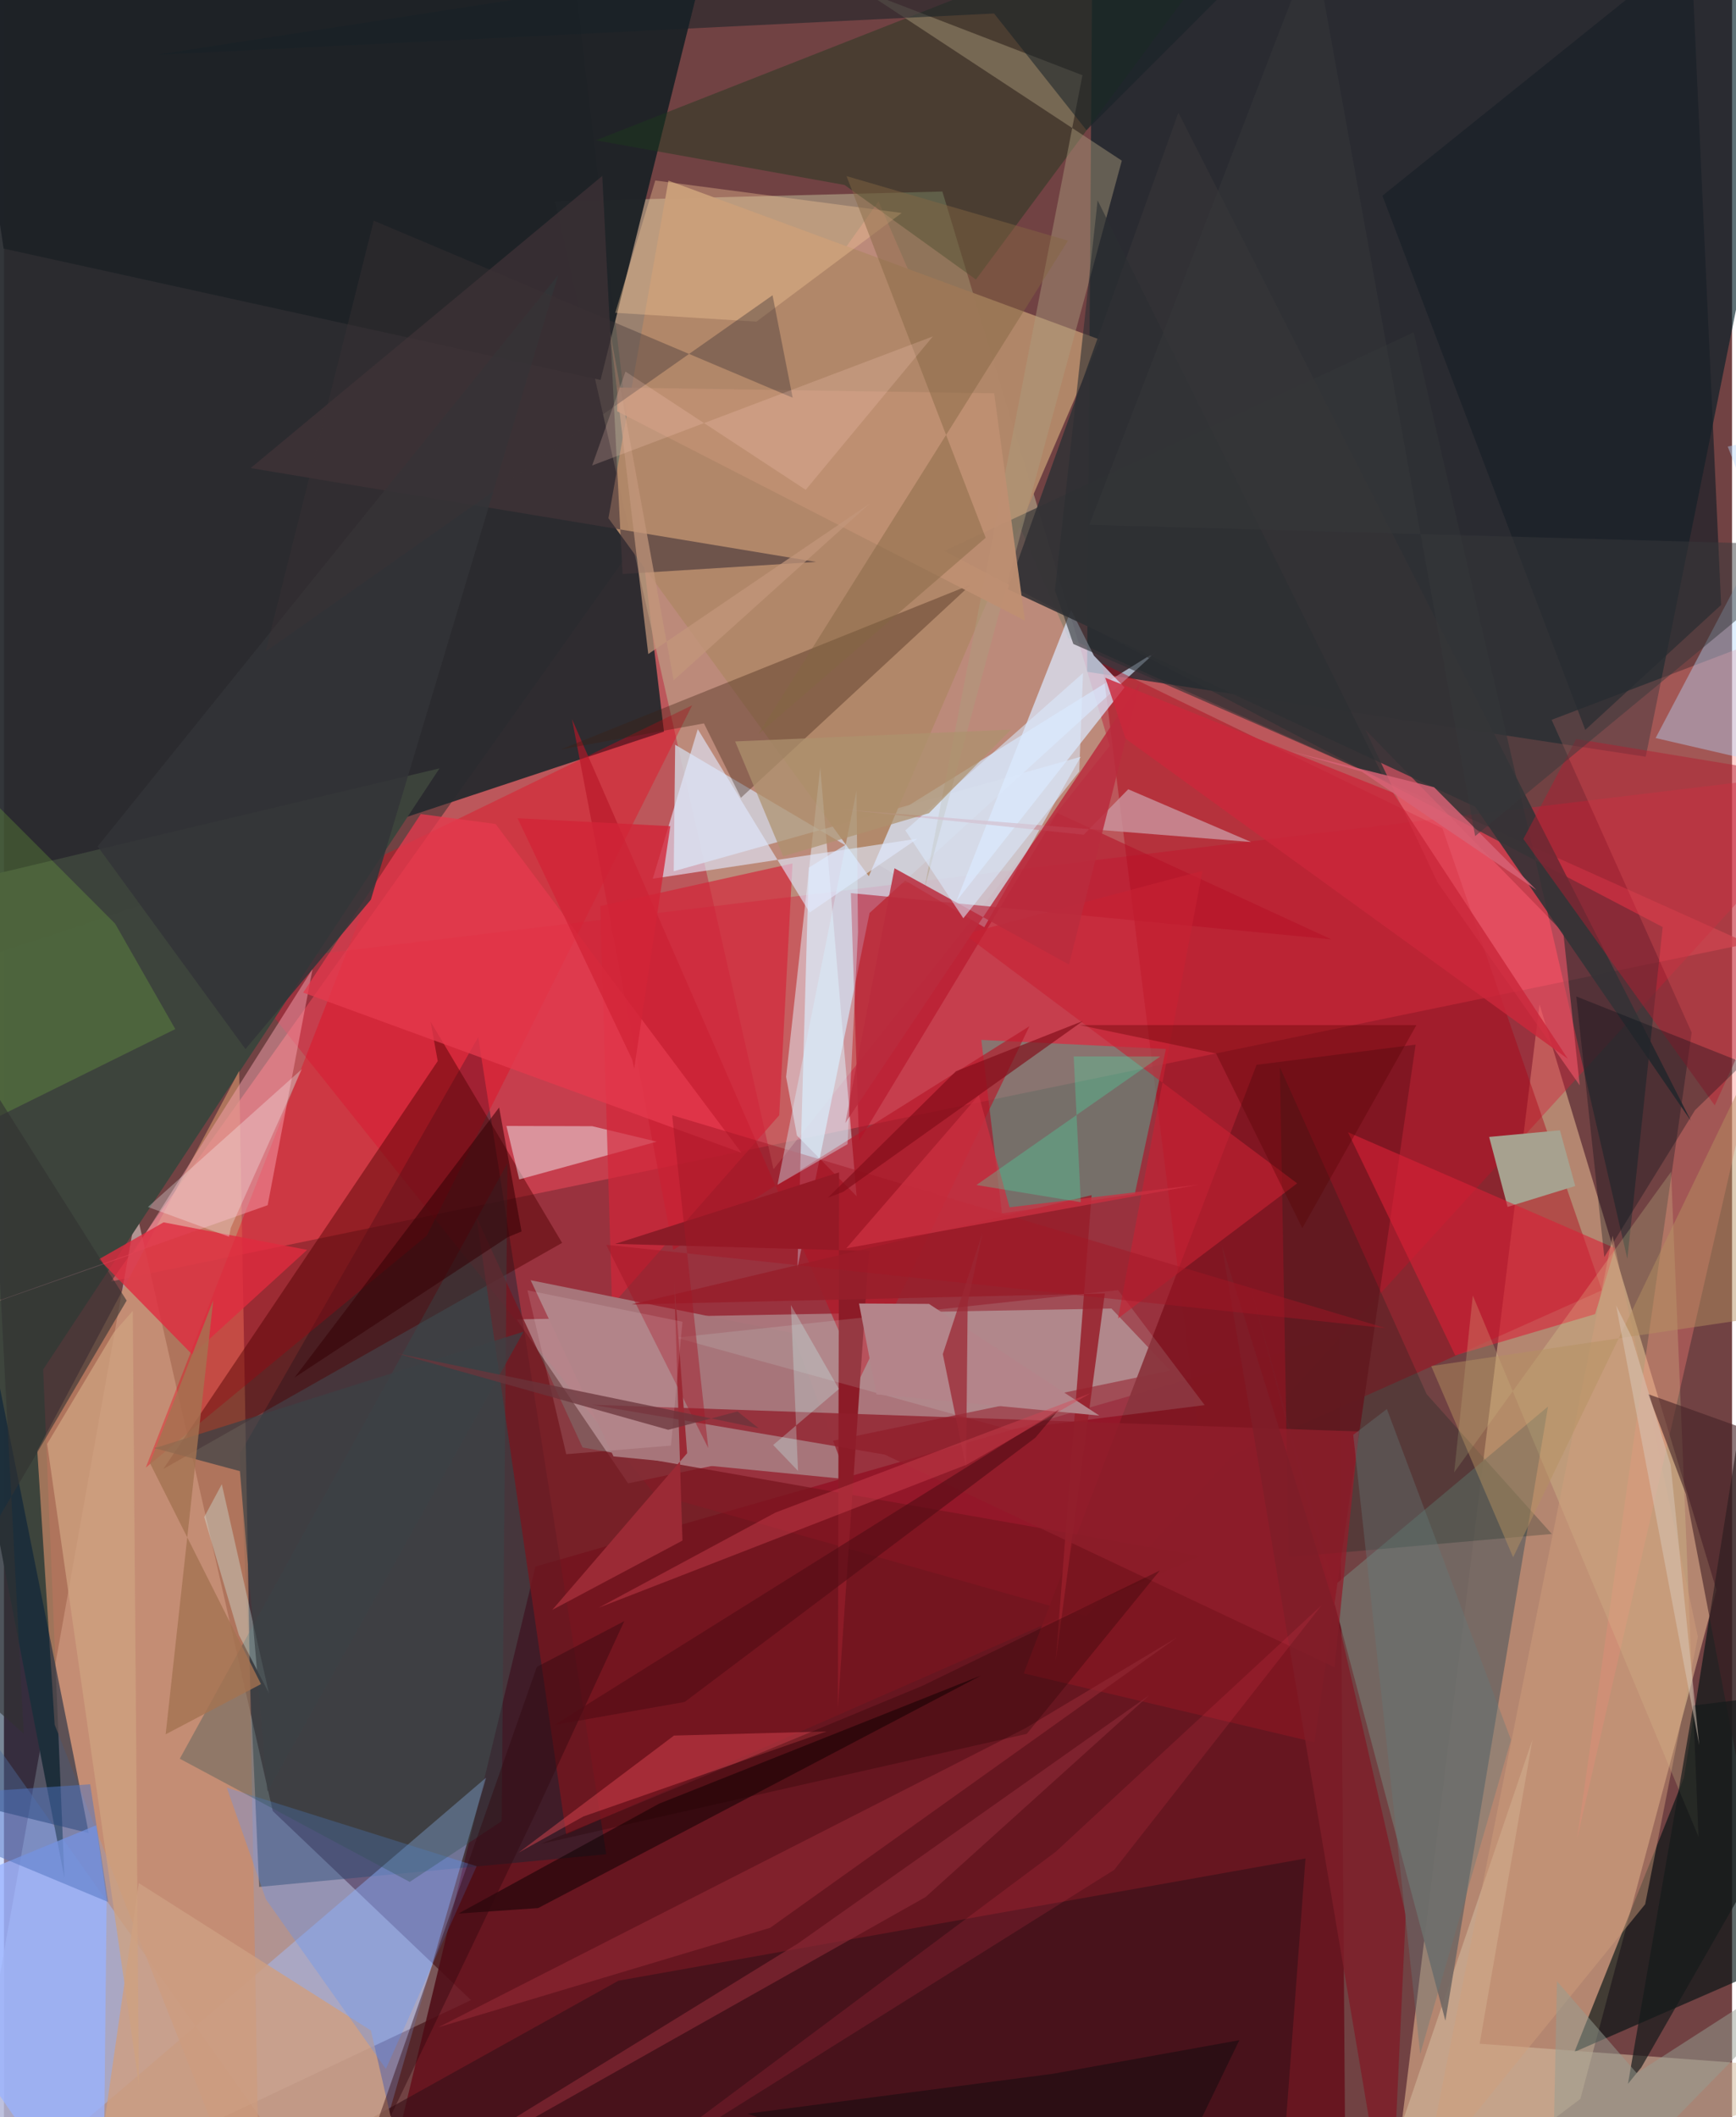 <svg xmlns="http://www.w3.org/2000/svg" width="228" height="278" viewBox="0 0 836 1024"><path fill="#714243" d="M0 0h836v1024H0z"/><path fill="#d35e62" fill-opacity=".769" d="M514.826 308.577l329.072 147.8L51.82 619.797 423.088 97.382z"/><path fill="#c7b0ad" fill-opacity=".741" d="M64.035 585.684l66.01 290.245 95.917 91.466L-25.35 1086z"/><path fill="#272a2e" fill-opacity=".941" d="M277.054-2.16L-62-62v542.34l381.292-126.473z"/><path fill="#001f26" fill-opacity=".631" d="M794.243 366.017L880.698-62 526.473-15.347l-2.475 340.268z"/><path fill="#be9077" fill-opacity=".867" d="M668.907 1086l93.712-70.846 65.825-246.2-85.575-283.18z"/><path fill="#bbb494" fill-opacity=".549" d="M453.977 92.638l80.979 268.139L372.288 565.52 266.566 97.435z"/><path fill="#65111c" fill-opacity=".878" d="M648.97 1056.628L177.974 1086l79.15-328.3 388.781-111.568z"/><path fill="#d41a37" fill-opacity=".4" d="M898 371.31l-787.693 95.16 204.237 255.966 208.961 59.177z"/><path fill="#af868b" fill-opacity=".8" d="M564.213 662.888L301.938 717.45l-53.849-79.314 287.681-5.25z"/><path fill="#d3e6fb" fill-opacity=".675" d="M418.751 441.568l-34.9 171.843 5.515-193.761 168.535-104.89z"/><path fill="#0a2533" fill-opacity=".416" d="M291.364 896.827l-61.936-395.154-115.213 201.34 9.226 209.623z"/><path fill="#a2befe" fill-opacity=".459" d="M-62 761.642L.636 1058.735l232.601-198.938L167.781 1086z"/><path fill="#cfced7" fill-opacity=".867" d="M474.255 448.475l-149.546-88.273-.684 61.195 196.906-55.386z"/><path fill="#1e2227" fill-opacity=".969" d="M-26.982-59.393l374.588 6.284-58.975 236.88-288.8-63.537z"/><path fill="#3d443c" fill-opacity=".992" d="M-62 436.477L29.255 908.31 18.964 662.383l191.74-290.75z"/><path fill="#cc8b68" fill-opacity=".686" d="M24.534 834.203L123.9 1086l-10.114-568.065-97.66 183.727z"/><path fill="#ac0015" fill-opacity=".424" d="M531.309 320.828l164.601 79.817 77.15 223.42-193.111 86.25z"/><path fill="#001212" fill-opacity=".631" d="M812.695 859.908l66.974-421.01 12.155 495.937-132.07 57.619z"/><path fill="#5a9e8a" fill-opacity=".565" d="M472.825 502.963l89.312 4.386-15.094 70.199-64.224 9.333z"/><path fill="#b18769" fill-opacity=".976" d="M292.426 250.645L418.379 423.8l111.94-259.496-208.856-76.942z"/><path fill="#eb0017" fill-opacity=".353" d="M332.915 341.138l-148.783 72.197L68.615 709.823 204.491 597.72z"/><path fill="#313236" fill-opacity=".663" d="M785.344 608.838L682.008 160.7 454.89 266.47l347.56 181.92z"/><path fill="#fc7d78" fill-opacity=".353" d="M898 291.29L761.025 889.468l55.457-390.054-67.774-151.257z"/><path fill="#d3ba9e" fill-opacity=".557" d="M713.901 988.48L898 1002.174 656.265 1086l83.165-244.57z"/><path fill="#736963" fill-opacity=".929" d="M697.321 977.325L746.966 680.3 643.28 767.066 601.207 615.53z"/><path fill="#1c381d" fill-opacity=".463" d="M470.198 135.198L616.504-62 286.339 67.866l120.344 21.606z"/><path fill="#dbe8fe" fill-opacity=".725" d="M460.8 435.788l81.293-103.292-14.794-15.361-11.042-22.116z"/><path fill="#3a1118" fill-opacity=".667" d="M87.607 1074.66l209.688-116.68 332.357-59.092L615.772 1086z"/><path fill="#4f0000" fill-opacity=".455" d="M77.122 710.475l192.9-109.335-63.649-107.044 3.475 19.117z"/><path fill="#801622" fill-opacity=".957" d="M493.352 809.344l112.62-294.323 76.942-9.766-48.973 337.37z"/><path fill="#e4f6ff" fill-opacity=".49" d="M378.382 520.848l16.509-149.615 17.604 207.346-28.877-29.38z"/><path fill="#b71728" fill-opacity=".639" d="M413.99 666.88l82.108-170.541-172.318 108.18-48.986-256.733z"/><path fill="#ce9f82" fill-opacity=".831" d="M201.393 1086H40.03l25.19-175.236 112.292 71.314z"/><path fill="#ede5e9" fill-opacity=".506" d="M249.268 570.458l66.548-18.283-31.214-7.468-41.526-.124z"/><path fill="#79151f" fill-opacity=".765" d="M578.576 752.658L271.967 887.243l-43.325-298.41 51.261 111.264z"/><path fill="#f8a4b1" fill-opacity=".475" d="M-62 650.124L62.155 606.58l87.138-137.952-21.717 114.283z"/><path fill="#a7a18f" d="M727.423 583.734l-8.93-33.842 34.246-3.208 7.4 26.951z"/><path fill="#3c2011" fill-opacity=".357" d="M356.526 385.86l-17.89-35.976-69.338 12.62 198.472-79.743z"/><path fill="#b51128" fill-opacity=".569" d="M642.183 454.344l-232.463-22.37 3.928 119.897 95.899-158.692z"/><path fill="#001b39" fill-opacity=".525" d="M-17.515 872.208l-18.42-370.61 69.723 348.179 7.197 36.792z"/><path fill="#b5d9fd" fill-opacity=".412" d="M833.911 215.99l44.188-9.218-79.07 150.191L898 379.884z"/><path fill="#d42538" fill-opacity=".667" d="M294.171 631.303l-5.668-193.089 92.98-20.586-6.435 121.79z"/><path fill="#9ab2fe" fill-opacity=".769" d="M-62 926.672L47.922 1086l1.752-167.405-5.02-35.776z"/><path fill="#df2b3f" fill-opacity=".796" d="M146.676 604.515L91.129 655.18l-45.206-46.114 31.296-17.86z"/><path fill="#e2eaff" fill-opacity=".608" d="M441.938 405.638l-128.067 19.367 21.777-72.345 54.104 88.708z"/><path fill="#ac9d7d" fill-opacity=".447" d="M540.788 77.706L416.105-4.31l105.647 40.694-76.535 393.754z"/><path fill="#da2037" fill-opacity=".592" d="M779.401 603.704l-9.636 31.883-67.677 19.988-51.898-107.956z"/><path fill="#5995fb" fill-opacity=".314" d="M184.76 1000.65l43.907-98.039L107.8 864.602l18.948 54.06z"/><path fill="#f2fbad" fill-opacity=".184" d="M710.582 626.555l109.2 261.856-13.265-321.667-104.936 145.397z"/><path fill="#fc596e" fill-opacity=".549" d="M762.324 524.968l-7.954-73.888-95.738-98.11 34.9 73.827z"/><path fill="#a7757a" d="M294.882 704.407l-40.09-85.21 126.732 25.59 26.574 70.684z"/><path fill="#f5c696" fill-opacity=".373" d="M364.012 155.569l70.297-52.565-119.216-15.709-19.368 63.995z"/><path fill="#8c1b27" d="M403.412 826.224l15.04-221.19-122.742-3.409 108.316-34.602z"/><path fill="#182027" fill-opacity=".678" d="M830.719 292.59L816.162-25.376 666.864 94.655 765 353.025z"/><path fill="#343336" fill-opacity=".898" d="M485.612 284.968l82.542-230.491 247.98 487.683-104.408-151.969z"/><path fill="#e53a4d" fill-opacity=".753" d="M144.763 480.09l212.024 77.473-118.94-159.04-36.192-4.798z"/><path fill="#443539" fill-opacity=".616" d="M392.875 271.787l-93.624 5.84-9.81-192.533L119.308 226.41z"/><path fill="#b51c2f" fill-opacity=".467" d="M735.057 405.785l25.534-48.39L898 380.075 827.64 534.66z"/><path fill="#03221d" fill-opacity=".235" d="M748.82 741.926l-127.306 11.217-4.246-236.9 70.988 158.053z"/><path fill="#bf8f72" fill-opacity=".949" d="M479.036 190.228l14.881 109.947-197.274-101.258.065-11.48z"/><path fill="#cb949e" fill-opacity=".804" d="M603.313 407.252l-197.18-15.735 116.213 12.22 21.544-21.994z"/><path fill="#305151" fill-opacity=".345" d="M196.288 910.216l44.475-29.347 2.809-318.26L85.064 850.628z"/><path fill="#ddfffd" fill-opacity=".129" d="M580.88 679.609l-41.912-55.613-213.838 22.978 161.184 44.444z"/><path fill="#971f2b" fill-opacity=".855" d="M508.835 803.315l17.34-225.252-222.536 52.848 228.915-5.317z"/><path fill="#100003" fill-opacity=".545" d="M258.43 922.863L472.595 810.44l-155.65 61.931-97.076 53.15z"/><path fill="#901f2b" fill-opacity=".769" d="M426.083 703.53l217.625 102.857 11.748-114.017-370.912-12.942z"/><path fill="#856743" fill-opacity=".471" d="M474.925 260.1L407.618 85.188l107.147 31.197-149.91 238.842z"/><path fill="#9eff43" fill-opacity=".173" d="M-35.908 356.827l89.66 89.878 29.132 51.026L-62 569.396z"/><path fill="#dc4752" fill-opacity=".467" d="M397.965 837.44L280.3 878.564l-31.39 17.525 75.236-56.657z"/><path fill="#922934" fill-opacity=".604" d="M567.556 791.938L370.69 932.402l-160.6 48.138 284.019-144.65z"/><path fill="#c72233" fill-opacity=".612" d="M625.622 572.343l-86.677 65.329 40.849-216.493-115.224 30.718z"/><path fill="#31080e" fill-opacity=".435" d="M300.085 784.097l-42.302 91.673-91.138 190.385 91.152-259.935z"/><path fill="#cea17f" fill-opacity=".769" d="M62.327 634.014l-9.17 10.424-32.253 53.943 44.354 309.733z"/><path fill="#000b15" fill-opacity=".314" d="M841.64 514.124l-23.56 22.841-43.867 71.014-13.552-126.029z"/><path fill="#d7fffb" fill-opacity=".314" d="M105.393 717.853l-8.505 15.89 16.738 56.97 14.553 28.216z"/><path fill="#7e1e29" fill-opacity=".824" d="M678.126 926.184L670.69 1086l-81.634-484.26 55.252 177.206z"/><path fill="#fafcfe" fill-opacity=".286" d="M69.65 583.773l74.478-66.685-34.37 76.736-.886 4.346z"/><path fill="#ba2c3e" fill-opacity=".851" d="M515.234 466.515l-84.413-46.556-23.795 123.202 142.588-212.986z"/><path fill="#8c2a37" fill-opacity=".624" d="M146.966 1086l298.897-168.465 108.127-97.55-169.928 120.036z"/><path fill="#462428" fill-opacity=".616" d="M898 711.076L883.277 1086l-69.583-363.332-18.258-48.357z"/><path fill="#d09f7b" fill-opacity=".455" d="M687.022 1052.73l106.95-131.713 25.496-129.391-41.26-193.964z"/><path fill="#4f74bf" fill-opacity=".506" d="M41.722 863.002l8.72 56.942L-62 873.096v-3.215z"/><path fill="#a21725" fill-opacity=".463" d="M668.51 642.38l-377.174-40.353 49.379 98.339-17.46-160.95z"/><path fill="#d9f2ff" fill-opacity=".376" d="M374.227 573.043l38.198-190.55.739 68.521-5.06 102.365z"/><path fill="#3c4145" fill-opacity=".71" d="M72.925 700.43l178.47-56.354L127.438 866.51l-13.295-154.966z"/><path fill="#cb3041" fill-opacity=".757" d="M471.614 529.689l-64.099 74.06 170.501-30.768-91.548 10.942z"/><path fill="#a47351" fill-opacity=".804" d="M101.246 628.933L78.226 838.83l46.123-24.287L70.61 707.614z"/><path fill="#c3977b" fill-opacity=".725" d="M323.971 329.057l94.918-85.533-107.193 72.813-18.48-155.929z"/><path fill="#b49061" fill-opacity=".471" d="M730.104 753.2l151.117-313.47L898 629.973l-207.527 30.758z"/><path fill="#350005" fill-opacity=".545" d="M250.402 595.615l-10.854-59.967-98.92 130.589 103.066-67.842z"/><path fill="#162128" fill-opacity=".545" d="M523.704 62.992l-44.715-56.47L74.172 26.45 648.645-62z"/><path fill="#dbebff" fill-opacity=".553" d="M522.017 325.531l-85.96 76.095 28.061 42.51 56.07-70.99z"/><path fill="#333438" fill-opacity=".851" d="M177.505 435.146l90.604-302.048L45.325 409.39l71.509 98.02z"/><path fill="#9b2a35" d="M328.248 745.117l-62.984 33.528 65.235-75.773-6.257-83.465z"/><path fill="#47e2a8" fill-opacity=".31" d="M520.946 581.45l-3.435-70.475 41.878.02-88.947 62.158z"/><path fill="#2b2f32" fill-opacity=".588" d="M529.086 96.912l-20.632 188.681 8.882 25.877 150.75 65.892z"/><path fill="#200000" fill-opacity=".282" d="M559.162 759.616L494.805 838.6l-235.067 53.225 184.606-76.466z"/><path fill="#d22437" fill-opacity=".784" d="M304.883 516.907l17.491-117.314-73.911-3.845 55.476 116.79z"/><path fill="#cbfffb" fill-opacity=".275" d="M384.146 711.424l-3.458-80.224 23.238 40.61-31.802 27.088z"/><path fill="#3e3336" fill-opacity=".384" d="M178.897 106.733l202.665 85.635-9.741-49.55-245.233 172.28z"/><path fill="#d76276" fill-opacity=".835" d="M691.87 380.777l49.452 49.66-84.383-57.183-35.055-9.977z"/><path fill="#fbe8eb" fill-opacity=".137" d="M272.016 703.349l-18.765-79.272 74.997 15.202-5.575 59.899z"/><path fill="#151a1a" fill-opacity=".69" d="M817.263 824.903L898 814.985 792.098 999.947l-6.453 7.931z"/><path fill="#ad916d" fill-opacity=".722" d="M487.18 352.875l-133.454 5.721 23.236 55.581 70.495-20.848z"/><path fill="#969d91" fill-opacity=".502" d="M748.617 1086L898 933.114l-108.123 69.584-38.583-44.453z"/><path fill="#fb445e" fill-opacity=".145" d="M537.103 904.389l100.461-128.135-128.606 119.271-220.163 164.482z"/><path fill="#b4848a" d="M413.65 630.461l33.85.192 82.402 54.018-107.785-10.262z"/><path fill="#ffd2c2" fill-opacity=".208" d="M284.55 225.13l16.129-45.421 87.186 57.208 61.508-74.205z"/><path fill="#ca283b" fill-opacity=".82" d="M756.58 512.15l-84.563-128.702-139.242-55.644 9.85 29.49z"/><path fill="#810c18" fill-opacity=".667" d="M398.629 579.254l61.959-61.169 61.422-24.281-116.045 82.68z"/><path fill="#530c14" fill-opacity=".6" d="M510.432 681.68L266.243 834.314l63.073-11.133 169.702-127.86z"/><path fill="#37393b" fill-opacity=".482" d="M881.706 263.82L711.722 404.395 633.588-27.768l-108.544 281.6z"/><path fill="#9b2633" fill-opacity=".737" d="M466.212 630.126l7.282-34.092-19.302 58.91 11.265 54.962z"/><path fill="#d74553" fill-opacity=".4" d="M465.894 708.342l59.77-34.487-152.395 57.696-85.572 46.052z"/><path fill="#d7c6b7" fill-opacity=".533" d="M779.92 631.406l7.437 15.023 18.944 62.042 13.808 135.542z"/><path fill="#170c10" fill-opacity=".557" d="M549.624 1086l48.014-99.231-90.094 16.234-147.892 19.31z"/><path fill="#580002" fill-opacity=".337" d="M683.291 495.824l-163.035-.043 66.096 13.739 41.77 84.49z"/><path fill="#6b343b" fill-opacity=".753" d="M365.096 690.794l-10.22-8.12-33.523 8.872-131.469-37.01z"/><path fill="#637a79" fill-opacity=".365" d="M685.145 993.457l-32.4-299.49 16.283-12.473 60.028 160.015z"/><path fill="#323132" fill-opacity=".592" d="M-6.975 523.993l16.559 314.57-48.353-42.906L59.364 629.05z"/></svg>